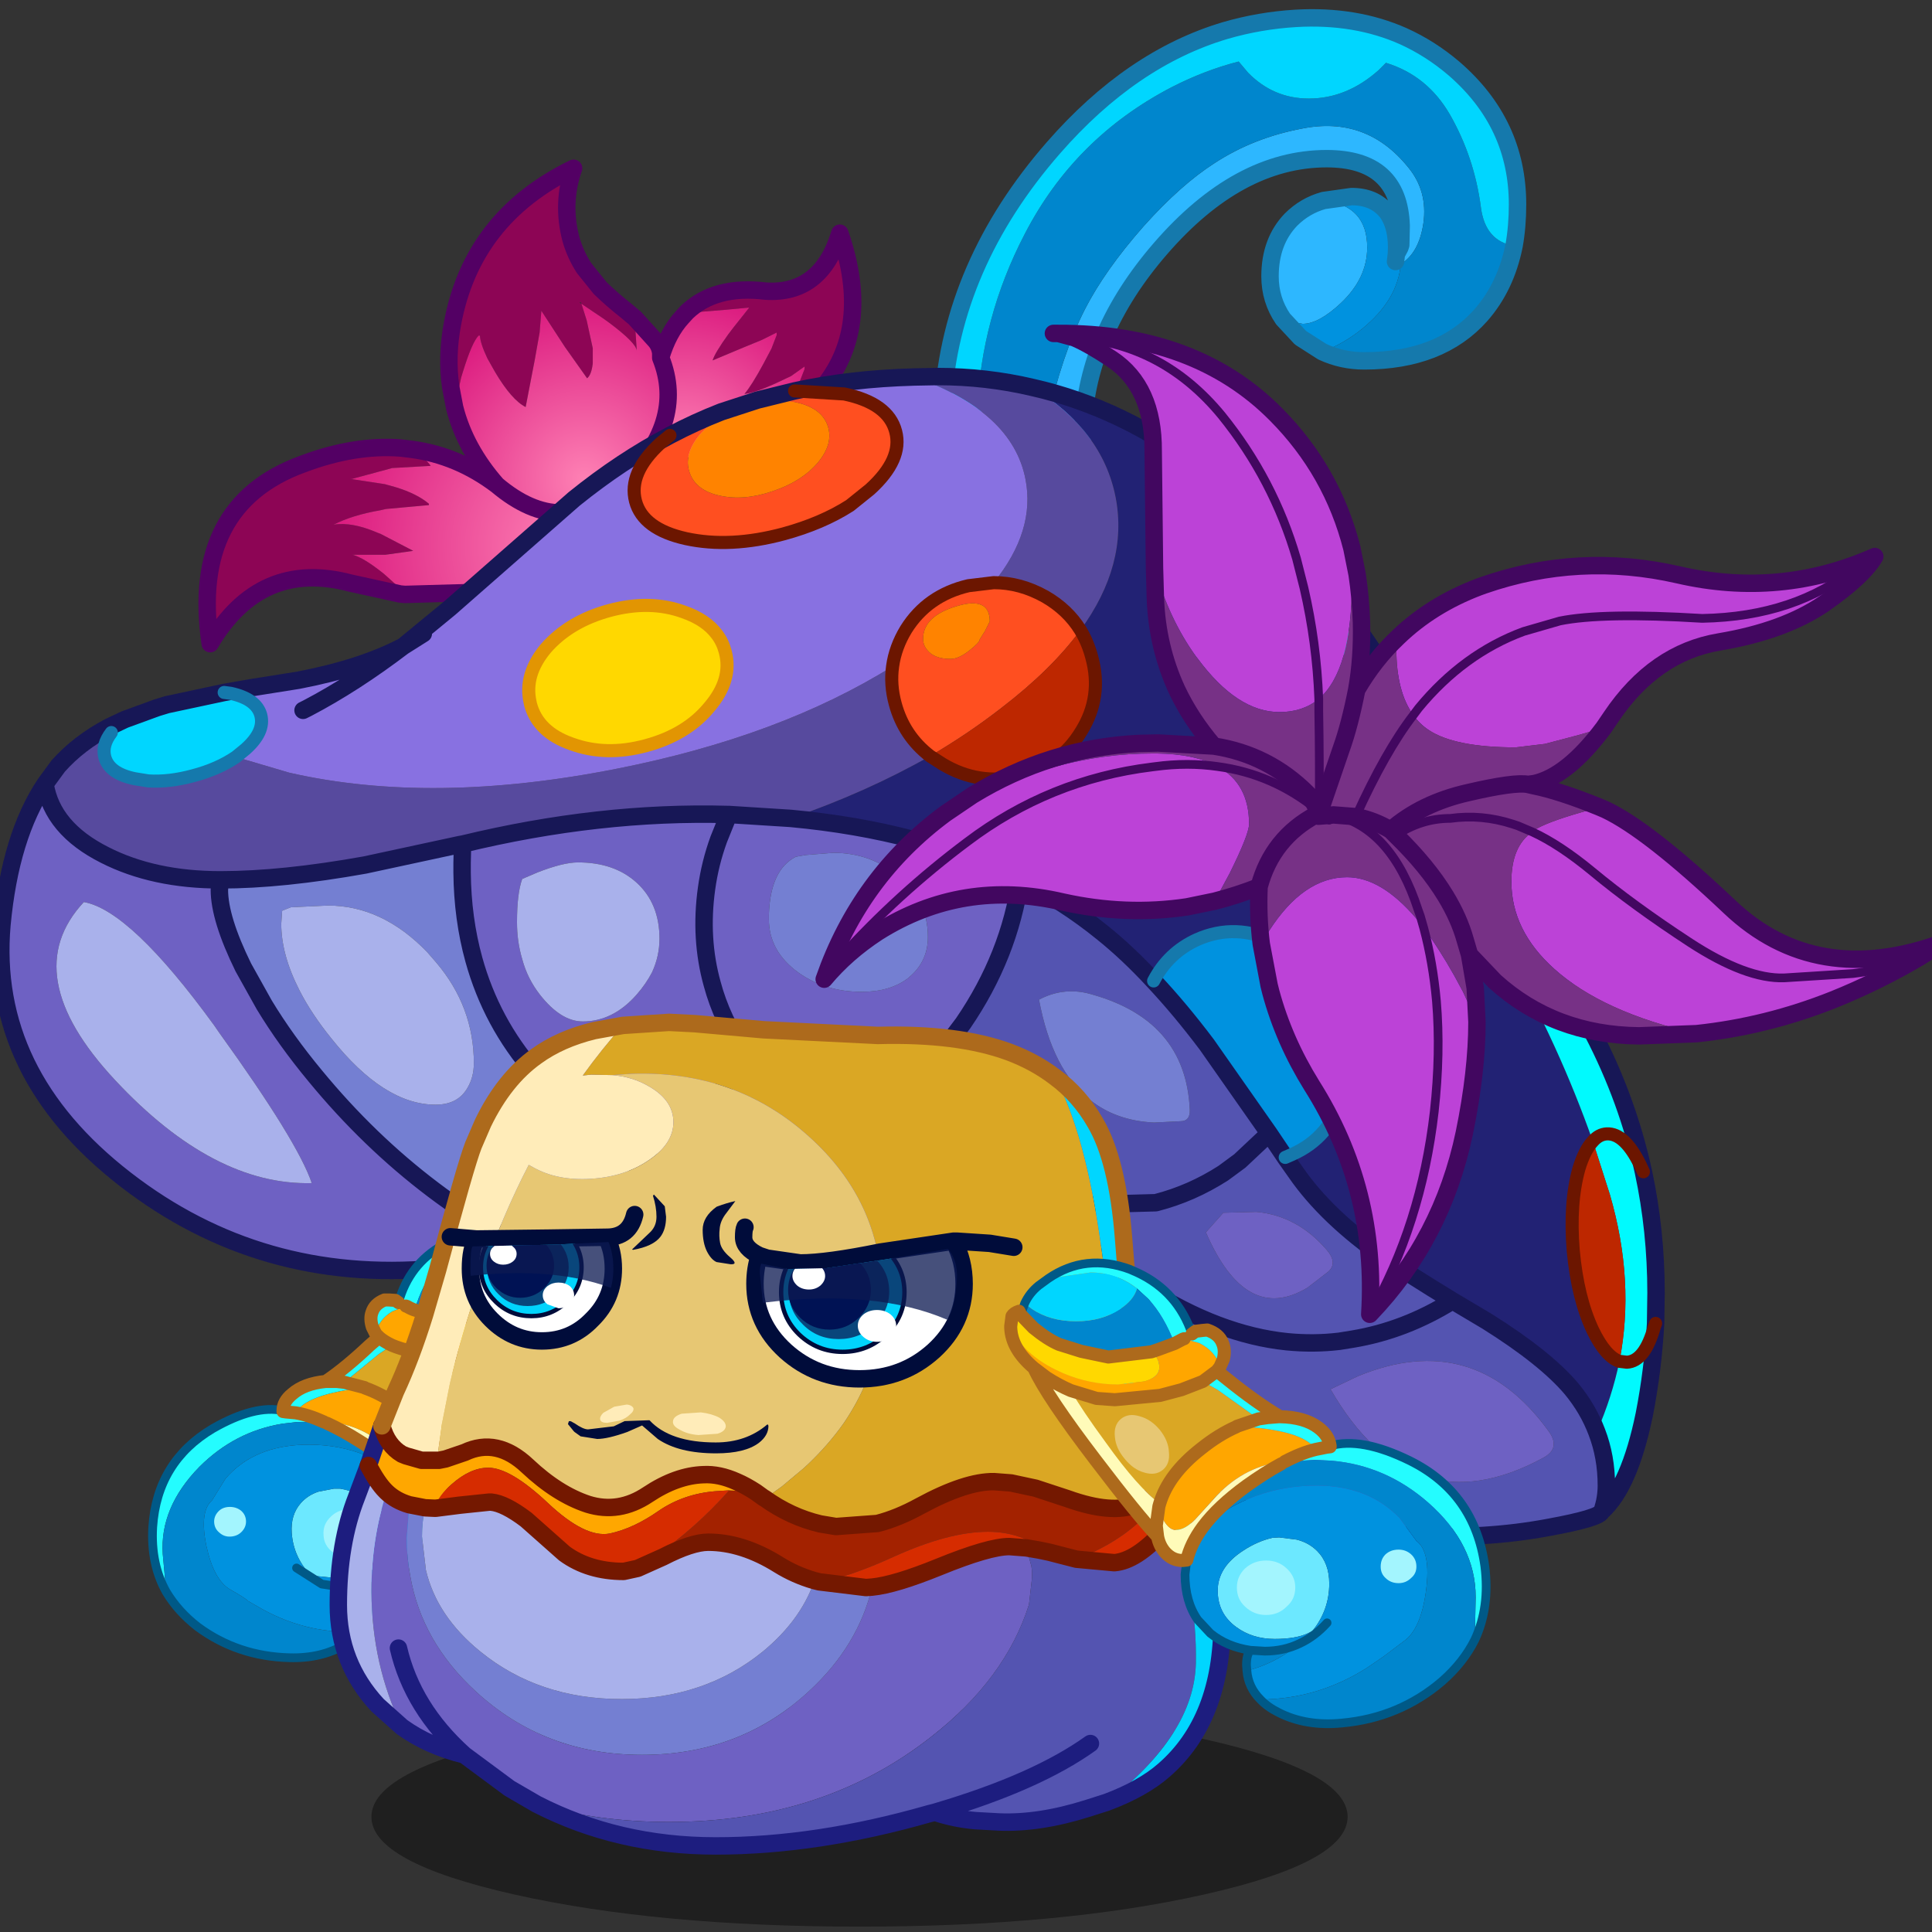 <svg xmlns:ffdec="https://www.free-decompiler.com/flash" xmlns:xlink="http://www.w3.org/1999/xlink" ffdec:objectType="frame" height="90" width="90" xmlns="http://www.w3.org/2000/svg"><rect width="100%" height="100%" fill="#333333" stroke="none"/><use ffdec:characterId="34" height="94.4" transform="translate(-2.2 -4.4)" width="92.6" xlink:href="#a"/><defs><g id="a" transform="translate(2.2 4.4)"><use ffdec:characterId="31" height="1255.8" transform="translate(-2.22 -4.418) scale(.075)" width="1241.75" xlink:href="#b"/><use ffdec:characterId="33" height="109.5" transform="scale(.85 .822)" width="105.95" xlink:href="#c"/></g><g id="b" transform="translate(494.9 1106.15)"><use ffdec:characterId="1" height="28" transform="matrix(7.579 0 0 4.872 -234.6 13)" width="80" xlink:href="#d"/><use ffdec:characterId="2" height="56.55" transform="translate(-342.06 -948.15) scale(5.413)" width="76.05" xlink:href="#e"/><use ffdec:characterId="3" height="50.35" transform="translate(114.864 -1041.518) scale(5.413)" width="67.95" xlink:href="#f"/><use ffdec:characterId="4" height="135.1" transform="translate(-470.318 -818.777) scale(5.413)" width="191.95" xlink:href="#g"/><use ffdec:characterId="5" height="114.6" transform="translate(41.216 -845.84) scale(5.413)" width="130.35" xlink:href="#h"/><use ffdec:characterId="6" height="49.65" transform="translate(-373.41 -283.653) scale(5.413)" width="47.95" xlink:href="#i"/><use ffdec:characterId="7" height="96.5" transform="translate(-260.574 -417.648) scale(5.413)" width="103.4" xlink:href="#j"/><use ffdec:characterId="8" height="53.9" transform="translate(158.424 -265.542) scale(5.413)" width="55.8" xlink:href="#k"/><use ffdec:characterId="9" height="22.15" transform="translate(-190.977 -305.3) scale(5.413)" width="66.65" xlink:href="#l"/><clipPath id="m" transform="translate(-180.15 -305.3) scale(5.413)"><path d="m48.9 7.45 8.3-1.4q.75 2.4.75 4.2 0 4.5-3.5 7.7-3.55 3.2-8.5 3.2t-8.5-3.2q-3.5-3.2-3.5-7.7l.1-2.45 3.6.75 4.5-.1 6.75-1m-31.75-2q.55 1.35.55 3.05 0 3.45-2.45 5.85Q12.9 16.8 9.5 16.8q-3.35 0-5.8-2.45-2.4-2.4-2.4-5.85 0-2.25.25-2.55l9.5-.2 6.1-.3" fill="#fff" fill-rule="evenodd"/></clipPath><g clip-path="url(#m)"><use ffdec:characterId="11" height="14.2" transform="translate(18.523 -283.105) scale(5.413)" width="14.65" xlink:href="#n"/><use ffdec:characterId="13" height="9" style="mix-blend-mode:multiply" transform="matrix(8.479 0 0 6.564 24.673 -274.592)" width="7.35" xlink:href="#o"/><use ffdec:characterId="14" height="10.55" transform="translate(24.207 -270.925) scale(5.413)" width="12.4" xlink:href="#p"/><use ffdec:characterId="16" height="10.15" style="mix-blend-mode:multiply" transform="matrix(6.891 .091 0 5.802 6.471 -288.003)" width="17.8" xlink:href="#q"/><use ffdec:characterId="17" height="11.65" transform="translate(-167.97 -291.496) scale(5.413)" width="39.75" xlink:href="#r"/><use ffdec:characterId="13" height="9" style="mix-blend-mode:multiply" transform="matrix(6.899 0 0 5.341 -162.781 -284.108)" width="7.35" xlink:href="#o"/><use ffdec:characterId="18" height="8.65" transform="translate(-163.098 -281.48) scale(5.413)" width="10.05" xlink:href="#s"/><use ffdec:characterId="16" height="10.15" style="mix-blend-mode:multiply" transform="matrix(5.889 .078 0 4.958 -180.123 -296.861)" width="17.8" xlink:href="#q"/><use ffdec:characterId="19" height="2.5" transform="translate(-160.932 -275.255) scale(5.413)" width="3.05" xlink:href="#t"/></g><use ffdec:characterId="20" height="5.6" transform="translate(-112.504 -174.858) scale(5.413)" width="23" xlink:href="#u"/></g><g id="e"><path d="m28.95 1.95.65-1.3 1.1-2.7.05-.15.8-2.05v-.3L30-3.45l-1.8.85q-2.3 1.05-3.55 1.2.85-1 2.2-3.5l.9-1.7.6-1.55v-.3l-1.7.85-1.95.8L21-5.25q.25-.85 1.8-3l.65-.85 1.75-2.2h-.15l-2.7.25-3.05.25h-1.25q3.25-3.1 9.05-2.4 6.35.4 8.5-6.65 3.8 11-2.2 18-1.8 2-4.45 3.8M-8.6.15l-.45-2.35q-.5-3.5.2-7.25 2.25-12.2 13.9-17.85-1.4 4-.3 8.15.5 1.75 1.5 3.3l1.85 2.3q1.45 1.4 3.05 2.65l.65.55.25.2.25 3.8q-.05-.9-3.2-3.25l-.7-.5-2.45-1.65.6 1.9.7 3.2v1.75Q7.1-3.6 6.6-3.2L4.05-6.8l-1.4-2.15-1.3-2-.2 2.5-.55 3.1L-.45.1q-1.6-.8-3.5-4l-.9-1.6q-.8-1.7-.85-2.6h-.15q-.75.75-1.8 4.15l-.2.65L-8.6.15m14.55-11.9-.05-.15h-.2l.25.15m-17.3 18.6-4.45.25-.15.05-4.45 1.2h-.15l3.95.6 1.25.35q2.45.75 3.8 1.9v.15l-4.95.45-.65.15q-3.2.55-5.35 1.65 2.1-.35 5 .9l.4.15 3.75 1.95-3.2.45h-3.75q1.3.35 3.6 2.2l1.45 1.3.95 1.05-.55-.05-5.7-1.25q-10.35-2.75-16.1 6.95-2.3-15.9 10.6-20.6Q-20.1 4.4-14.8 4.8l1.25.15q1.7 1.1 2.2 1.9M-22.5 13.6h-.25.25" fill="#8d0555" fill-rule="evenodd" transform="translate(38 28.3)"/><path d="m-14.3 21.6-.95-1.05-1.45-1.3q-2.3-1.85-3.6-2.2h3.75l3.2-.45-3.75-1.95-.4-.15q-2.9-1.25-5-.9 2.15-1.1 5.35-1.65l.65-.15 4.95-.45v-.15q-1.35-1.15-3.8-1.9l-1.25-.35-3.95-.6h.15l4.45-1.2.15-.05 4.45-.25q-.5-.8-2.2-1.9 5.3.7 9.8 4.1 7.6 6.4 14.25 0Q2.7 19.55-3.75 21.3l-10.55.3m2.95-14.75h.15-.15" fill="url(#v)" fill-rule="evenodd" transform="translate(38 28.3)"/><path d="M15.05-5.6v.05q3 7.5-4.55 14.6-6.65 6.4-14.25 0Q-7.4 4.9-8.6.15l.75-3.45.2-.65q1.05-3.4 1.8-4.15h.15q.05.9.85 2.6l.9 1.6q1.9 3.2 3.5 4L.6-5.35l.55-3.1.2-2.5 1.3 2 1.4 2.15L6.6-3.2q.5-.4.65-1.7v-1.75l-.7-3.2-.6-1.9L8.4-10.1l.7.5q3.15 2.35 3.2 3.25l-.25-3.8 2.4 2.65q.5.6.6 1.4v.5" fill="url(#w)" fill-rule="evenodd" transform="translate(38 28.3)"/><path d="M18.05-10.8h1.25l3.05-.25 2.7-.25h.15l-1.75 2.2-.65.85q-1.55 2.15-1.8 3l3.7-1.55 1.95-.8 1.7-.85v.3l-.6 1.55-.9 1.7q-1.35 2.5-2.2 3.5 1.25-.15 3.55-1.2l1.8-.85 1.55-1.1v.3l-.8 2.05-.05.15-1.1 2.7-.65 1.3q-6.5 4.3-18.45 7.1 7.55-7.1 4.55-14.6v-.05q.85-2.85 2.45-4.6l.55-.6" fill="url(#x)" fill-rule="evenodd" transform="translate(38 28.3)"/><path d="M66.95 30.25q2.65-1.8 4.45-3.8 6-7 2.2-18-2.15 7.05-8.5 6.65-5.8-.7-9.05 2.4l-.55.6q-1.6 1.75-2.45 4.6v.05q3 7.5-4.55 14.6 11.95-2.8 18.45-7.1m-16.9-12.1-.25-.2-.65-.55q-1.6-1.25-3.05-2.65l-1.85-2.3q-1-1.55-1.5-3.3-1.1-4.15.3-8.15-11.65 5.65-13.9 17.85-.7 3.75-.2 7.25l.45 2.35q1.2 4.75 4.85 8.9-4.5-3.4-9.8-4.1l-1.25-.15q-5.3-.4-11.25 1.85-12.9 4.7-10.6 20.6 5.75-9.7 16.1-6.95l5.7 1.25.55.05 10.55-.3q6.45-1.75 14.25-12.25-6.65 6.4-14.25 0m15.8-19.2 2.4 2.65q.5.6.6 1.4v.5" fill="none" stroke="#530064" stroke-linecap="round" stroke-linejoin="round" stroke-width="2"/></g><g id="f"><path d="M-21.05 22.3q1.8-7.95 4.4-13.05 2.3-4.5 6.75-9.55 4.25-4.75 8.15-7.25 4.45-2.9 10-3.95Q15.7-13 20.5-7q2.2 2.7 1.7 6.35-.5 3.4-2.6 4.7v-.7l-.1-1.2.1-.3.05-2.2q-.25-7.7-8.55-7.7Q.95-8.05-8 2.3q-8.35 9.65-8.85 20.45l-4.2-.45m31.8-25.55q5 .55 5 5.4 0 3.5-3 6.35-2.55 2.4-4.4 2.4l-1.55-.3-.7-.25q-1.5-2.2-1.5-4.9 0-4 2.4-6.5 1.6-1.6 3.75-2.2" fill="#2db7ff" fill-rule="evenodd" transform="translate(33.95 25.2)"/><path d="M19.6 4.05q-.35 4.1-4.4 7.4-2.15 1.75-4.6 2.65l-2.5-1.6-2-2.15.7.25 1.55.3q1.85 0 4.4-2.4 3-2.85 3-6.35 0-4.85-5-5.4l3.2-.45q2.6 0 4 1.7l.05.05q1.3 1.8 1.1 4.85l.4-.75.1 1.2v.7m-.6-.3.1-.85-.1.85" fill="#0092df" fill-rule="evenodd" transform="translate(33.95 25.2)"/><path d="M-29 20.9q.45-10.7 5.45-20.3 5.7-11.05 16.85-16.85Q-2.9-18.2 1-19.2l1.1 1.3q2.9 2.95 6.95 2.95 4.35 0 8-3.25l.85-.85q4.75 1.45 7.35 5.95 2.8 4.9 3.55 10.65.5 3.85 3.8 4.4-.95 4.7-3.8 7.95-4.65 5.25-13.4 5.25-2.55 0-4.8-1.05 2.45-.9 4.6-2.65 4.05-3.3 4.4-7.4 2.1-1.3 2.6-4.7.5-3.65-1.7-6.35-4.8-6-12.25-4.5-5.55 1.05-10 3.95-3.9 2.5-8.15 7.25-4.45 5.05-6.75 9.55-2.6 5.1-4.4 13.05l-4.05-.7-3.9-.7" fill="#0086cd" fill-rule="evenodd" transform="translate(33.95 25.2)"/><path d="M32.6 1.95q-3.3-.55-3.8-4.4-.75-5.75-3.55-10.65-2.6-4.5-7.35-5.95l-.85.85q-3.65 3.25-8 3.25-4.05 0-6.95-2.95L1-19.2q-3.9 1-7.7 2.95Q-17.85-10.45-23.55.6q-5 9.6-5.45 20.3l-3.95-.95q1-15.85 12.7-29.25 8.95-10.25 19.7-13.45 3.95-1.15 8.1-1.4 6.85-.4 12.35 2.05 3.1 1.4 5.8 3.7Q33-12.1 33-2.8q0 2.55-.4 4.75" fill="#00d6ff" fill-rule="evenodd" transform="translate(33.95 25.2)"/><path d="M66.55 27.15q.4-2.2.4-4.75 0-9.3-7.3-15.6-2.7-2.3-5.8-3.7Q48.35.65 41.5 1.05q-4.15.25-8.1 1.4-10.75 3.2-19.7 13.45Q2 29.3 1 45.15m43.55-5.85q2.25 1.05 4.8 1.05 8.75 0 13.4-5.25 2.85-3.25 3.8-7.95M17.1 47.95q.5-10.8 8.85-20.45 8.95-10.35 19.1-10.35 8.3 0 8.55 7.7l-.05 2.2-.1.3-.4.75-.1.85m.1-.85q.2-3.05-1.1-4.85m-.05-.05q-1.4-1.7-4-1.7l-3.2.45q-2.15.6-3.75 2.2-2.4 2.5-2.4 6.5 0 2.7 1.5 4.9l2 2.15 2.5 1.6m-27.5 10.05.05-1.4" fill="none" stroke="#1579ac" stroke-linecap="round" stroke-linejoin="round" stroke-width="2"/><path d="m51.95 23.25-.05-.05" fill="none" stroke="#1579ac" stroke-linecap="round" stroke-linejoin="round" stroke-width=".05"/></g><g id="g"><path d="m43.05-55.9.4.4q11.3 12.05 18.95 26.75Q70-14.2 78.05-.05q5.8 10.2 9.7 21.25-.95 1-1.6 3.15-1.1 3.95-.65 9.4.5 5.45 2.25 9.15 1.45 3 3.05 3.55-.85 4.1-2.6 8.1-1-2.65-2.9-4.95-3-3.55-9.7-7.75l-3.95-2.35q-4.95-3-7.75-4.95-6.7-4.65-10.25-9.8l-1.2-1.7.8-.35q4.4-1.95 5.85-6.9 1.55-4.95-.7-10.05-2.25-5.15-7-7.4-4.65-2.25-9.05-.3-3.3 1.5-5 4.75Q34.4-.4 31.4-2.8q-4.25-3.45-9.35-6.05-11.2-5.6-26.35-7 8.7-3 16-7.15l1.4.9q4.15 2.5 8.85 1.4 4.65-1.1 7.1-5.15 2.45-3.95 1.2-8.5-.45-1.7-1.3-3.1Q34.45-45 33-52.65q-1.5-7.75-9.55-12.65 10.4 2.35 19.6 9.4m-20.9 37.7q.5 4.8-.1 9.35.6-4.55.1-9.35" fill="#222274" fill-rule="evenodd" transform="translate(95.95 67.55)"/><path d="M87.75 21.2q-3.9-11.05-9.7-21.25Q70-14.2 62.4-28.75q-7.65-14.7-18.95-26.75l-.4-.4 1.3 1q14.4 11.6 22.9 27.75Q75.75-11 79.55-4.9l8.2 13.65q4 7.7 5.8 15.95Q95 31.45 95 38.6l-.05 3.5q-.3 5.35-1.3 10.45-1.7 8.25-4.85 11.1.5-1.45.5-2.95 0-3.3-1.1-6.15 1.75-4 2.6-8.1 1.8-9.2-1.1-19.15l-1.95-6.1q.7-.8 1.6-.85 2.05-.1 3.85 3.6l.35.75-.35-.75q-1.8-3.7-3.85-3.6-.9.05-1.6.85m3.05 25.25.85.1q2.05-.1 3.15-4.05l.15-.4-.15.4q-1.1 3.95-3.15 4.05l-.85-.1" fill="#00fafe" fill-rule="evenodd" transform="translate(95.95 67.55)"/><path d="M23.45-65.3Q31.5-60.4 33-52.65q1.45 7.65-4.05 15.2-1.45-2.35-4.05-3.85-2.85-1.6-5.9-1.6 4.8-5.95 3.65-11.85-1.5-7.8-12.75-11.75l2.65-.05q5.6 0 10.9 1.25M11.7-23q-7.3 4.15-16 7.15l-7.1-.45h-.15q-14.7-.4-30.4 3.4l-.3.05-10.9 2.35q-9.5 1.7-16.55 1.7h-.05q-7.65 0-13.25-2.85-6.05-3.05-6.85-8.15l1.5-2.05q2.35-2.65 5.85-4.5l.25.65q-1.1 1.45-.75 2.8.5 1.9 3.45 2.5l1.55.25q2.4.15 5.15-.6 2.85-.75 4.9-2.15l6.1 1.8q16.4 3.75 37.6-.45Q-5.5-25.25 7.4-33.3q-.3 2.1.3 4.3 1 3.7 4 6" fill="#574a9e" fill-rule="evenodd" transform="translate(95.95 67.55)"/><path d="m-69.3-30.3 3.15-.55 5.35-.85q7.3-1.4 12.05-3.9l5.35-4.4 14.25-12.5q5.45-4.4 11-7.3l-1.1.9q-3.7 3.4-2.85 6.65.85 3.2 5.8 4.3 5.05 1.1 11.2-.55 4.4-1.2 7.6-3.25l2.3-1.85q3.8-3.45 2.95-6.65-.85-3.25-5.9-4.3l-5.7-.35Q2.5-66.3 9.9-66.5q11.25 3.95 12.75 11.75Q23.8-48.85 19-42.9l-2.9.35q-4.7 1.1-7.15 5Q7.7-35.5 7.4-33.3q-12.9 8.05-31.65 11.75-21.2 4.2-37.6.45l-6.1-1.8 1.1-.9q2.25-2 1.75-3.9-.5-1.85-3.45-2.5l-.75-.1m22.85-6.75-2.3 1.45q-5.65 4.3-11 7.1l-.5.25.5-.25q5.35-2.8 11-7.1l2.3-1.45m21.35-2.65q-4.6 1.25-7.3 4.35-2.5 3-1.8 6.15l.05.25q.85 3.2 4.7 4.55 3.95 1.45 8.55.2 4.65-1.25 7.25-4.4 2.7-3.15 1.85-6.35-.3-1.15-.95-2-1.25-1.7-3.85-2.6-3.85-1.4-8.5-.15" fill="#8871e1" fill-rule="evenodd" transform="translate(95.95 67.55)"/><path d="M-25.1-39.7q4.65-1.25 8.5.15 2.6.9 3.85 2.6.65.85.95 2 .85 3.2-1.85 6.35-2.6 3.15-7.25 4.4-4.6 1.25-8.55-.2-3.85-1.35-4.7-4.55l-.05-.25q-.7-3.15 1.8-6.15 2.7-3.1 7.3-4.35" fill="#ffd800" fill-rule="evenodd" transform="translate(95.95 67.55)"/><path d="M-18.15-59.8q2.95-1.55 5.9-2.7l4.15-1.35 4.25-1.05 5.7.35q5.05 1.05 5.9 4.3.85 3.2-2.95 6.65l-2.3 1.85Q-.7-49.7-5.1-48.5q-6.15 1.65-11.2.55-4.95-1.1-5.8-4.3-.85-3.25 2.85-6.65l1.1-.9M19-42.9q3.05 0 5.9 1.6 2.6 1.5 4.05 3.85-3.3 4.5-9.1 8.95-3.8 2.95-8.15 5.5-3-2.3-4-6-.6-2.2-.3-4.3.3-2.2 1.55-4.25 2.45-3.9 7.15-5l2.9-.35m-33.8-16.9q-1.8 2.25-1.1 4.25.7 2.05 3.4 2.65 2.8.65 6.15-.5 3.3-1.1 5.15-3.25 1.85-2.2 1.15-4.25-.7-2-3.45-2.65-2.8-.65-6.1.45-3.35 1.15-5.2 3.3m25.7 23.35q0 .7.45 1.25.8 1.05 2.7 1.05.95 0 2.2-1 1.15-.9 1.15-1.25l.6-.95.55-1.1q0-2.9-3.8-1.75-3.85 1.15-3.85 3.75" fill="#ff4f20" fill-rule="evenodd" transform="translate(95.95 67.55)"/><path d="M28.95-37.45q.85 1.4 1.3 3.1 1.25 4.55-1.2 8.5-2.45 4.05-7.1 5.15-4.7 1.1-8.85-1.4l-1.4-.9q4.35-2.55 8.15-5.5 5.8-4.45 9.1-8.95m61.85 83.9q-1.6-.55-3.05-3.55-1.75-3.7-2.25-9.15-.45-5.45.65-9.4.65-2.15 1.6-3.15l1.95 6.1q2.9 9.95 1.1 19.15" fill="#bd2700" fill-rule="evenodd" transform="translate(95.95 67.55)"/><path d="m-80.7-27.2 3.7-1.35 1.15-.35 6.55-1.4.75.1q2.95.65 3.45 2.5.5 1.9-1.75 3.9l-1.1.9q-2.05 1.4-4.9 2.15-2.75.75-5.15.6l-1.55-.25Q-82.5-21-83-22.9q-.35-1.35.75-2.8l1-1.1.55-.4" fill="#00d6ff" fill-rule="evenodd" transform="translate(95.95 67.55)"/><path d="m88.8 63.65-.05.05q-.3.75-6.05 1.8-7.4 1.4-15.95.95l-10.1-1.1q-20.3-3.5-39.75-16.65l-.7-.5Q.5 41.15-29.2 36.05q1.45-.1 8.25-13l1.35.7q2.85-1.5 6.2-6.55 2.3-3.5 3.75-6.2 3.35 4.95 9.15 9.3 3.45-.9 6.55-2.9 2.75-1.8 5.25-4.5l1.9-2.2 2.3-3.05q5.3-7.75 6.55-16.5 5.1 2.6 9.35 6.05 3 2.4 5.95 5.6 3.05 3.25 6.1 7.3l7.15 10.2 1.85 2.75 1.2 1.7q3.55 5.15 10.25 9.8 2.8 1.95 7.75 4.95l3.95 2.35q6.7 4.2 9.7 7.75 1.9 2.3 2.9 4.95 1.1 2.85 1.1 6.15 0 1.5-.5 2.95M71.65 39.5q-5.45 3.4-11.45 4.4l-1.55.25q-2.95.35-6 .05-7.8-.8-16.15-6.1-5.5-3.55-13.2-10.4 1.85.7 3.25.85l11.05-.3q4.1-1.05 7.75-3.4l1.9-1.4 3.35-3.15-3.35 3.15-1.9 1.4q-3.65 2.35-7.75 3.4l-11.05.3q-1.4-.15-3.25-.85 7.7 6.85 13.2 10.4 8.35 5.3 16.15 6.1 3.05.3 6-.05l1.55-.25q6-1 11.45-4.4M24.2 4.95q1.5 8.05 5.85 11.5 3 2.4 7.35 2.6l3-.15q1.15 0 1.1-1.3-.45-10.5-11.8-13.4-2.85-.65-5.5.75M45.35 29.4l-2 2.25Q47.95 42.25 55 38l2.4-1.85q1.1-1-.2-2.5-3.35-3.9-8.05-4.35l-3.8.1m12.3 20.25Q66.9 65.7 82 57.55q2.1-1.1.7-3.05-8.55-11.85-21.9-6.35l-3.15 1.5M22.5 27l.8.7q-6.2-2.3-17.25-10.3 11.05 8 17.25 10.3l-.8-.7m-41.4-2.9-.7-.35.7.35M15 47.35l1.2.85-1.2-.85" fill="#5454b1" fill-rule="evenodd" transform="translate(95.95 67.55)"/><path d="M-4.3-15.85q15.15 1.4 26.35 7Q20.8-.1 15.5 7.65l-2.3 3.05-1.9 2.2q-2.5 2.7-5.25 4.5-3.1 2-6.55 2.9-5.8-4.35-9.15-9.3-1.45 2.7-3.75 6.2-3.35 5.05-6.2 6.55l-1.35-.7q-15.7-8.25-19.7-22.7-1.3-4.7-1.35-10v-1.1l.05-2.15q15.7-3.8 30.4-3.4h.15l7.1.45M-29.35 36l-4-.65h-1.05l-5.75.2-4.95.25q-20.05 1.75-35.5-10.2-15.7-12.15-14.2-29.25.95-10.15 4.95-16.15.8 5.1 6.85 8.15 5.6 2.85 13.25 2.85l-.1 1.15q0 3.3 2.75 8.9l2.4 4.3q2.45 4.05 5.85 8.15 12.3 14.95 29.5 22.3m87 13.65 3.15-1.5q13.35-5.5 21.9 6.35 1.4 1.95-.7 3.05-15.1 8.15-24.35-7.9M45.35 29.4l3.8-.1q4.7.45 8.05 4.35 1.3 1.5.2 2.5L55 38q-7.05 4.25-11.65-6.35l2-2.25M-35.1-8.9q-.6 1.65-.6 4.95 0 2.25.6 4.25.6 2.25 2.05 4.1 2.4 3.05 4.9 3.05 3.45 0 6.15-3.05 1.1-1.25 1.8-2.6.85-1.85.85-3.85 0-4.05-2.65-6.45-2.55-2.3-6.7-2.3-1.7 0-4.65 1.15l-1.75.75m23.7-7.4-1.15 2.85q-1 2.75-1.4 5.65-.8 5.75.65 10.95 1.1 4.1 3.65 7.85-2.55-3.75-3.65-7.85-1.45-5.2-.65-10.95.4-2.9 1.4-5.65l1.15-2.85m8.85 4.65-1.15.2q-2.95 1.5-3.1 6.7v.45q0 3.7 3.4 6.15 3.1 2.2 7.25 2.2 3.25 0 5.3-1.55l.4-.35q1.9-1.75 1.9-4.4 0-4.2-3.4-7Q4.85-11.9.6-11.9l-3.15.25M-70.45 7.9Q-80.05-5.3-85.4-6.25q-7.75 8.3 3.6 20.45Q-70.5 26.3-59.25 26q-1.6-4.75-10.65-17.3l-.55-.8" fill="#6e61c3" fill-rule="evenodd" transform="translate(95.95 67.55)"/><path d="m-29.2 36.05-.15-.05q-17.2-7.35-29.5-22.3-3.4-4.1-5.85-8.15l-2.4-4.3q-2.75-5.6-2.75-8.9l.1-1.15h.05q7.05 0 16.55-1.7l10.9-2.35.3-.05-.05 2.15v1.1q.05 5.3 1.35 10 4 14.45 19.7 22.7-6.8 12.9-8.25 13m53.4-31.1q2.65-1.4 5.5-.75 11.35 2.9 11.8 13.4.05 1.3-1.1 1.3l-3 .15q-4.35-.2-7.35-2.6Q25.7 13 24.2 4.95m-85.85-10.6-1 .4-.1 1.5q0 3.55 2.1 7.65Q-59.3 6.55-57 9.4q6.05 7.6 11.95 7.6 2.55 0 3.65-1.9.75-1.25.75-2.85 0-6.5-4.35-11.6L-46-.5q-5.15-5.35-11.4-5.35l-4.25.2m59.1-6L.6-11.9q4.25 0 7.45 2.65 3.4 2.8 3.4 7 0 2.65-1.9 4.4l-.4.35Q7.1 4.05 3.85 4.05q-4.15 0-7.25-2.2Q-6.8-.6-6.8-4.3v-.45q.15-5.2 3.1-6.7l1.15-.2" fill="#747fd2" fill-rule="evenodd" transform="translate(95.95 67.55)"/><path d="m-61.65-5.65 4.25-.2q6.25 0 11.4 5.35l1 1.15q4.35 5.1 4.35 11.6 0 1.6-.75 2.85-1.1 1.9-3.65 1.9-5.9 0-11.95-7.6-2.3-2.85-3.65-5.5-2.1-4.1-2.1-7.65l.1-1.5 1-.4M-35.1-8.9l1.75-.75q2.95-1.15 4.65-1.15 4.15 0 6.7 2.3 2.65 2.4 2.65 6.45 0 2-.85 3.85-.7 1.35-1.8 2.6-2.7 3.05-6.15 3.05-2.5 0-4.9-3.05Q-34.5 2.55-35.1.3q-.6-2-.6-4.25 0-3.3.6-4.95M-70.45 7.9l.55.8q9.05 12.55 10.65 17.3-11.25.3-22.55-11.8-11.35-12.15-3.6-20.45 5.35.95 14.95 14.15" fill="#a9b1eb" fill-rule="evenodd" transform="translate(95.95 67.55)"/><path d="M37.35 2.8q1.7-3.25 5-4.75 4.4-1.95 9.05.3 4.75 2.25 7 7.4 2.25 5.1.7 10.05-1.45 4.95-5.85 6.9l-.8.35-1.85-2.75-7.15-10.2q-3.05-4.05-6.1-7.3" fill="#0092df" fill-rule="evenodd" transform="translate(95.95 67.55)"/><path d="M-14.8-59.8q1.85-2.15 5.2-3.3 3.3-1.1 6.1-.45 2.75.65 3.45 2.65.7 2.05-1.15 4.25-1.85 2.15-5.15 3.25-3.35 1.15-6.15.5-2.7-.6-3.4-2.65-.7-2 1.1-4.25m25.7 23.35q0-2.6 3.85-3.75 3.8-1.15 3.8 1.75l-.55 1.1-.6.95q0 .35-1.15 1.25-1.25 1-2.2 1-1.9 0-2.7-1.05-.45-.55-.45-1.25" fill="#ff8300" fill-rule="evenodd" transform="translate(95.95 67.55)"/><path d="M139 11.65q-9.2-7.05-19.6-9.4Q114.1 1 108.5 1l-2.65.05q-7.4.2-13.75 1.6L87.85 3.7 83.7 5.05q-2.95 1.15-5.9 2.7-5.55 2.9-11 7.3l-14.25 12.5-5.35 4.4 2.3-1.45m42.15 21.2q15.15 1.4 26.35 7 .6-4.55.1-9.35m20.9-37.7 1.3 1q14.4 11.6 22.9 27.75 8.5 16.15 12.3 22.25l8.2 13.65q4 7.7 5.8 15.95 1.45 6.75 1.45 13.9l-.05 3.5q-.3 5.35-1.3 10.45-1.7 8.25-4.85 11.1l-.05.05q-.3.75-6.05 1.8-7.4 1.4-15.95.95l-10.1-1.1q-20.3-3.5-39.75-16.65l-.7-.5q-15.7-7.05-45.4-12.15l-.15-.05-4-.65h-1.05l-5.75.2-4.95.25q-20.05 1.75-35.5-10.2Q-.35 81 1.15 63.9 2.1 53.75 6.1 47.75l1.5-2.05q2.35-2.65 5.85-4.5l1.8-.85 3.7-1.35 1.15-.35 6.55-1.4 3.15-.55 5.35-.85q7.3-1.4 12.05-3.9-5.65 4.3-11 7.1l-.5.25m112.7 51.3 1.2 1.7q3.55 5.15 10.25 9.8 2.8 1.95 7.75 4.95l3.95 2.35q6.7 4.2 9.7 7.75 1.9 2.3 2.9 4.95 1.1 2.85 1.1 6.15 0 1.5-.5 2.95M148.4 90.6l-1.85-2.75L143.2 91l-1.9 1.4q-3.65 2.35-7.75 3.4l-11.05.3q-1.4-.15-3.25-.85 7.7 6.85 13.2 10.4 8.35 5.3 16.15 6.1 3.05.3 6-.05l1.55-.25q6-1 11.45-4.4M118 58.7q5.1 2.6 9.35 6.05 3 2.4 5.95 5.6 3.05 3.25 6.1 7.3l7.15 10.2M6.1 47.75q.8 5.1 6.85 8.15 5.6 2.85 13.25 2.85h.05q7.05 0 16.55-1.7l10.9-2.35.3-.05q15.7-3.8 30.4-3.4h.15l7.1.45M26.2 58.75l-.1 1.15q0 3.3 2.75 8.9l2.4 4.3q2.45 4.05 5.85 8.15 12.3 14.95 29.5 22.3M75 90.6q-15.7-8.25-19.7-22.7-1.3-4.7-1.35-10v-1.1l.05-2.15m32.3 23.9q-2.55-3.75-3.65-7.85-1.45-5.2-.65-10.95.4-2.9 1.4-5.65l1.15-2.85M118 58.7q-1.25 8.75-6.55 16.5l-2.3 3.05-1.9 2.2q-2.5 2.7-5.25 4.5 11.05 8 17.25 10.3l-.8-.7M102 84.95q-3.1 2-6.55 2.9-5.8-4.35-9.15-9.3-1.45 2.7-3.75 6.2-3.35 5.05-6.2 6.55l.7.35m-.7-.35L75 90.6q-6.8 12.9-8.25 13m45.4 12.15-1.2-.85" fill="none" stroke="#171756" stroke-linecap="round" stroke-linejoin="round" stroke-width="2"/><path d="M70.85 27.85q4.65-1.25 8.5.15 2.6.9 3.85 2.6.65.85.95 2 .85 3.2-1.85 6.35-2.6 3.15-7.25 4.4-4.6 1.25-8.55-.2-3.85-1.35-4.7-4.55l-.05-.25q-.7-3.15 1.8-6.15 2.7-3.1 7.3-4.35" fill="none" stroke="#e29502" stroke-linecap="round" stroke-linejoin="round" stroke-width="1.5"/><path d="M28 44.65q-2.05 1.4-4.9 2.15-2.75.75-5.15.6l-1.55-.25q-2.95-.6-3.45-2.5-.35-1.35.75-2.8m119.6 28.5q1.7-3.25 5-4.75 4.4-1.95 9.05.3 4.75 2.25 7 7.4 2.25 5.1.7 10.05-1.45 4.95-5.85 6.9l-.8.35M26.65 37.25l.75.1q2.95.65 3.45 2.5.5 1.9-1.75 3.9l-1.1.9" fill="none" stroke="#1579ac" stroke-linecap="round" stroke-linejoin="round" stroke-width="1.5"/><path d="M124.9 30.1q.85 1.4 1.3 3.1 1.25 4.55-1.2 8.5-2.45 4.05-7.1 5.15-4.7 1.1-8.85-1.4l-1.4-.9q-3-2.3-4-6-.6-2.2-.3-4.3.3-2.2 1.55-4.25 2.45-3.9 7.15-5l2.9-.35q3.05 0 5.9 1.6 2.6 1.5 4.05 3.85m61.85 83.9q-1.6-.55-3.05-3.55-1.75-3.7-2.25-9.15-.45-5.45.65-9.4.65-2.15 1.6-3.15.7-.8 1.6-.85 2.05-.1 3.85 3.6l.35.75m1.4 17.4-.15.4q-1.1 3.95-3.15 4.05l-.85-.1M92.1 2.65l5.7.35q5.05 1.05 5.9 4.3.85 3.2-2.95 6.65l-2.3 1.85q-3.2 2.05-7.6 3.25-6.15 1.65-11.2.55-4.95-1.1-5.8-4.3-.85-3.25 2.85-6.65l1.1-.9" fill="none" stroke="#6c1600" stroke-linecap="round" stroke-linejoin="round" stroke-width="1.5"/></g><g id="h"><path d="m-26.25-29.35-.15-13.4q.05-7.35-4.75-10.55-2.55-1.7-4.3-2.45l-1.85-.5q15.75-.05 25 9.3 6.45 6.5 8.7 15.35v3.9q0 10.1-3.8 13.4-1.85 1.5-4.5 1.5-4.85 0-9.4-6.15l-.2-.25q-3.1-4.3-4.75-10.15m6.9 38.25-3.15.65q-7 1.05-14.25-.55-11.5-2.7-21.25 3.45-3.6 2.35-6.15 5.4 4.1-11.75 13.9-19l1.7-.95q10.95-5.95 22.1-5.95h.45q4.4.05 7 1.5-3.45-.5-7.15 0l-.4.05q-11.75 1.45-21.2 8.6-7.95 5.95-14.6 13.3 6.65-7.35 14.6-13.3 9.45-7.15 21.2-8.6l.4-.05q3.7-.5 7.15 0 3.6 1.95 3.6 6.6 0 1.15-2.2 5.6l-1.75 3.25m-16.1-64.65q10.1.65 16.9 8.9 5.95 7.35 8.6 16.45l.85 3.35q1.45 6.25 1.7 12.75-.25-6.5-1.7-12.75l-.85-3.35q-2.65-9.1-8.6-16.45-6.8-8.25-16.9-8.9M1.7-21.4q3.85-3.7 9.25-5.75l.55-.2q10.95-3.8 22.35-1.2 11.7 2.7 22.55-2.1-1.3 2.25-5.8 5.4-4.6 3.15-12.05 4.4-7.45 1.25-12.4 8.6L25.3-11l-2.95.85-3.8 1-3.35.4q-7 0-10-2-1.05-.7-1.75-1.7-1.95-2.7-1.95-7.6l.2-1.35M25.5-1.6Q30.45.75 39.75 9.55q9.9 9.4 24.45 4.1l-2.7 1.7q-4.55 1.5-7.6 1.85l-7.9.5q-4.35.15-10.8-4.05Q28.7 9.4 24 5.5 20.25 2.4 17.1.95 20.25 2.4 24 5.5q4.7 3.9 11.2 8.15 6.45 4.2 10.8 4.05l7.9-.5q3.05-.35 7.6-1.85-4.75 2.8-9.85 4.85-7.65 3.05-15.7 3.9-10.8-2.45-16.35-7.45-4.9-4.4-4.9-10 0-4.05 2.4-5.7.25-.25.55-.4Q19.4-.4 23.8-1.6h1.7m-32.85.2.05.05-.05.2.05-.2.35.3L-5.7-1l-1.1.1-.65.05.1-.3-.2-.4.2.15v.25-.25m61.7-28.1q-7.05 5.75-17.75 5.95-11.45-.7-16.35.3l-4.15 1.2q-6.9 2.55-12.05 8.8l-.6.8.6-.8q5.15-6.25 12.05-8.8l4.15-1.2q4.9-1 16.35-.3 10.7-.2 17.75-5.95M1.1 1 .85.75q.8.45.25.25m-8.05-2.05.15.15-.15-.15M4.65 12q1.7 2.25 3.5 5.45l1 1.85 1.6 3.45q0 5.7-1.45 12.75Q6.75 47.65-1.55 56.3-.65 42-8.2 30.05q-3.2-5.15-4.7-10.7l-.2-.8-.9-4.75.9-1.5q3.95-6.15 8.95-6.15 3.9 0 7.95 4.75l.85 1.1q1.05 3.95 1.45 8.35.5 5.95-.25 12.7-1.5 13-7.4 23.25 5.9-10.25 7.4-23.25.75-6.75.25-12.7-.4-4.4-1.45-8.35" fill="#bc42d7" fill-rule="evenodd" transform="translate(65.15 57.3)"/><path d="m-50.25-1.15 3.1-2.1q8.9-5.45 19.1-5.95l2.2-.05 6.4.35q-2.65-3.1-4.25-6.5-2.25-4.9-2.45-10.45l-.1-3.5q1.65 5.85 4.75 10.15l.2.25q4.55 6.15 9.4 6.15 2.65 0 4.5-1.5 3.8-3.3 3.8-13.4v-3.9l.6 3q.4 2.65.5 5.5.1 4.15-.55 7.75 2-3.45 4.75-6.05l-.2 1.35q0 4.9 1.95 7.6.7 1 1.75 1.7 3 2 10 2l3.35-.4 3.8-1L25.3-11q-4.15 5.55-7.95 6.4l-.75.1.65.15q3 .6 7.55 2.45l.7.3h-1.7Q19.4-.4 17.65.55q-.3.15-.55.4l-1.65-.7-.6-.2Q11.3-1.1 7.7-.6q-3.35 0-6.25 1.95Q4.35-.6 7.7-.6q3.6-.5 7.15.65l.6.2 1.65.7q-2.4 1.65-2.4 5.7 0 5.6 4.9 10 5.55 5 16.35 7.45l-6.6.25q-9.75-.1-16.55-6.25l-2.9-3.05.65 3.8.2 3.9-1.6-3.45-1-1.85q-1.8-3.2-3.5-5.45l-.4-1.4L4 9.9Q.95.5-5.7-1 .95.5 4 9.9l.25.7.4 1.4-.85-1.1Q-.25 6.15-4.15 6.15q-5 0-8.95 6.15l-.9 1.5q-.4-3.2-.25-6.55-2.55 1-5.1 1.65l1.75-3.25q2.2-4.45 2.2-5.6 0-4.65-3.6-6.6-2.6-1.45-7-1.5h-.45q-11.15 0-22.1 5.95l-1.7.95m42.7-.4q-5.1-4.15-11.45-5 6.35.85 11.45 5-.7-1.5-1.15-1.9-4.5-4.5-10.75-5.45 6.25.95 10.75 5.45.45.4 1.15 1.9l.2.4-.3.1q-5.1 2.7-6.6 8.3 1.5-5.6 6.6-8.3l.3-.1-.1.3.65-.05 1.1-.1-1.25-.05-.35-.3-.05-.05q.05-5.8-.05-11.45v-1.45 1.45q.1 5.65.05 11.45l-.2-.15m4.5-13.8q-.8 4.05-1.75 6.7l-2.5 7.3 2.5-7.3q.95-2.65 1.75-6.7M-3.15-.8-5.7-1l2.55.2q3.4-7.5 6.6-11.65Q.25-8.3-3.15-.8q2.1.4 4 1.55 3.55-3.1 8.85-4.3 5.35-1.25 6.9-.95-1.55-.3-6.9.95Q4.4-2.35.85.75q-1.9-1.15-4-1.55m4.6 2.15L1.1 1l.35.35q3.6 3.5 5.7 6.95 1.55 2.55 2.25 5.05l.5 1.7-.5-1.7q-.7-2.5-2.25-5.05-2.1-3.45-5.7-6.95M1.1 1q.55.2-.25-.25L1.1 1M-6.8-.9l.6.5-.6-.5" fill="#773186" fill-rule="evenodd" transform="translate(65.15 57.3)"/><path d="m38.9 27.95-.15-13.4Q38.8 7.2 34 4q-2.55-1.7-4.3-2.45l-1.85-.5h-.55M45.8 66.2l-3.15.65q-7 1.05-14.25-.55-11.5-2.7-21.25 3.45-3.6 2.35-6.15 5.4 4.1-11.75 13.9-19l3.1-2.1q8.9-5.45 19.1-5.95l2.2-.05 6.4.35q-2.65-3.1-4.25-6.5Q39.2 37 39 31.45l-.1-3.5m18.7 27.8q-.7-1.5-1.15-1.9-4.5-4.5-10.75-5.45m15.85-22.7.6 3q.4 2.65.5 5.5.1 4.15-.55 7.75 2-3.45 4.75-6.05 3.85-3.7 9.25-5.75l.55-.2q10.95-3.8 22.35-1.2 11.7 2.7 22.55-2.1-1.3 2.25-5.8 5.4-4.6 3.15-12.05 4.4-7.45 1.25-12.4 8.6l-.85 1.25q-4.15 5.55-7.95 6.4l-.75.1.65.15q3 .6 7.55 2.45l.7.3q4.95 2.35 14.25 11.15 9.9 9.4 24.45 4.1l-2.7 1.7q-4.75 2.8-9.85 4.85-7.65 3.05-15.7 3.9l-6.6.25q-9.75-.1-16.55-6.25l-2.9-3.05-.5-1.7q-.7-2.5-2.25-5.05-2.1-3.45-5.7-6.95l-.35-.35q.55.2-.25-.25l.25.25m-4.7-32.6q-2.25-8.85-8.7-15.35-9.25-9.35-25-9.3m30 54.9 2.5-7.3q.95-2.65 1.75-6.7M45.8 66.2q2.55-.65 5.1-1.65 1.5-5.6 6.6-8.3l.3-.1-.2-.4m.2.4.05-.2m1.6.35 2.55.2q2.1.4 4 1.55 3.55-3.1 8.85-4.3 5.35-1.25 6.9-.95m-30.6 18.3q-.4-3.2-.25-6.55m6.9-8.4-.1.3.65-.05 1.1-.1M75.9 80.05l-.2-3.9-.65-3.8M63.6 113.6q8.3-8.65 10.85-20.8 1.45-7.05 1.45-12.75M63.6 113.6q.9-14.3-6.65-26.25-3.2-5.15-4.7-10.7l-.2-.8-.9-4.75" fill="none" stroke="#420760" stroke-linecap="round" stroke-linejoin="round" stroke-width="2"/><path d="M-7.4-14.3q-.25-6.5-1.7-12.75l-.85-3.35q-2.65-9.1-8.6-16.45-6.8-8.25-16.9-8.9M-19-6.55q-3.45-.5-7.15 0l-.4.05q-11.75 1.45-21.2 8.6-7.95 5.95-14.6 13.3M-19-6.55q6.35.85 11.45 5l.2.15v.25m68.85 16.5 1.55-.55M-7.4-14.3v1.45q.1 5.65.05 11.45l.05.05.35.3L-5.7-1Q.95.5 4 9.9l.25.7.4 1.4q1.05 3.95 1.45 8.35.5 5.95-.25 12.7-1.5 13-7.4 23.25m5-68.75.6-.8q5.15-6.25 12.05-8.8l4.15-1.2q4.9-1 16.35-.3 10.7-.2 17.75-5.95M-3.15-.8q3.4-7.5 6.6-11.65m-2 13.8Q4.35-.6 7.7-.6q3.6-.5 7.15.65l.6.2 1.65.7Q20.25 2.4 24 5.5q4.7 3.9 11.2 8.15 6.45 4.2 10.8 4.05l7.9-.5q3.05-.35 7.6-1.85M-6.8-.9l-.15-.15m.75.65-.6-.5" fill="none" stroke="#420760" stroke-linecap="round" stroke-linejoin="round" transform="translate(65.15 57.3)"/></g><g id="i"><path d="M17.65-11.5q-1.2.65-2.55 1l-1.85.3-4.65-.15-2.2-.45q-1.3-.3-2.25-.7l-1.5 1L-.9-7.6l-.4.35 2.3.6.05.05q1.85.65 3.8 2Q8.3-2.25 9.4.65q2.1-1.7 5.05-6.6 2.25-3.5 3.2-5.55" fill="#daa724" fill-rule="evenodd" transform="translate(23.85 24.8)"/><path d="M-6.9-3.75q1.5.25 3.25 1.05 4 .05 7.2 2.95l2.3 2.25q1.2 1.05 2.1.95.7-.05 1.15-1l.4-1.5-.1-.3Q8.3-2.25 4.85-4.6q-1.95-1.35-3.8-2-.45.15-.05-.05-6.7.75-7.9 2.9m28.2-10.3q2.1-2.05 2.05-4.25-1.15 2.8-4.35 4.6l-.65.35q-2.65 1.4-5.55 1.6l-2.65-.15-.3-.05q-1.3-.35-1.35-1.25-.1-1 .65-1.65l-.65-.2-1.75-.5q-.45-.15-.85-.4L5.75-16l-1.55.6q-1.65 1-1.9 2.6l.35.35q.55.5 1.5.95.95.4 2.25.7l2.2.45 4.65.15 1.85-.3q1.35-.35 2.55-1l2.4-1.5 1.25-1.05" fill="#ffa600" fill-rule="evenodd" transform="translate(23.85 24.8)"/><path d="M-8.35-4q-3.25-.7-8.05 2.05-6.4 3.8-6.9 11.3-.25 4.25 1.55 7.45l-.4-4.35q-.35-5.35 4.2-10 4.05-4.05 9.5-4.95l1.75-.2h3.05Q-5.4-3.5-6.9-3.75l-1.1-.1 1.1.1Q-5.7-5.9 1-6.65l-2.3-.6.4-.35 3.55-2.9 1.5-1q-.95-.45-1.5-.95l-.35.35-.7.6q-2.75 2.6-5.05 4.15-2.5.25-3.85 1.45-1.05.85-1.05 1.9l.35.15-.35-.05V-4M19.2-23.05q-4.05-2.35-8.4-.35l-.8.4q-3.9 2.2-5.1 6.6l-.35-.25-.75-.05h-.5q-1.15.45-1.45 1.45-.25.7.05 1.65l.4.8q.25-1.6 1.9-2.6l1.55-.6.15.05q.4.25.85.4.85-2.85 2.35-4.75l1.1-1.1q1.95-1.8 4.6-2l4.4.35M4.9-16.4l.05.05.8.35-.8-.35-.05-.05m-8.35 9.05h1.25l.9.1-.9-.1h-1.25" fill="#24fcff" fill-rule="evenodd" transform="translate(23.85 24.8)"/><path d="M-6.3 6.6q-1.2 1.35-1.05 3.45.2 2.7 2.1 4.75l.45.15 3.4.35q2.3-.15 3.9-1.45 1.8-1.55 1.6-3.9-.15-2.4-2.9-3.9-1.5-.85-3-1.1h-.7l-1.8.35q-1.2.4-2 1.3" fill="#6ce8ff" fill-rule="evenodd" transform="translate(23.85 24.8)"/><path d="M.55 21.35q1.15-1.3 1.15-3.05-2.65-.45-5.1-2.05l-.5-.35 3.65.55 1.45-.15q2.35-.5 3.95-2.05l1.2-1.5q1.2-1.9 1-4.65l-.3-1.45q-.5-1.7-1.9-3.3Q-.15-.5-6.75-.05q-5.25.4-8.2 3.85l-1.55 2.5q-1.45 1.25-.65 5.2.85 3.9 2.7 5 1.85 1.05 2.1 1.35l1.75 1q5.25 2.85 11.15 2.5M-6.3 6.6q.8-.9 2-1.3l1.8-.35h.7q1.5.25 3 1.1 2.75 1.5 2.9 3.9.2 2.35-1.6 3.9-1.6 1.3-3.9 1.45l-3.4-.35-.45-.15q-1.9-2.05-2.1-4.75-.15-2.1 1.05-3.45m-.5 7.45 2.9 1.85-2.9-1.85" fill="#0092df" fill-rule="evenodd" transform="translate(23.85 24.8)"/><path d="M-4.7-2.7h-2l-1.75.2q-5.45.9-9.5 4.95-4.55 4.65-4.2 10l.4 4.35q1.35 2.25 3.6 4 4.6 3.4 10.55 3.55 3.65.1 6.35-1.5l1.8-1.5q-5.9.35-11.15-2.5l-1.75-1q-.25-.3-2.1-1.35-1.85-1.1-2.7-5-.8-3.95.65-5.2l1.55-2.5Q-12 .35-6.75-.05q6.6-.45 11.9 3.4-1.7-2-4.8-3.9-1.9-1.2-3.65-2l-1.4-.15m6.4 21v-.55q-.1-1.05-.5-1.45l-1.45.15-3.65-.55.5.35q2.45 1.6 5.1 2.05m20.55-37.9-.45-1.1-.8.65q-1.75 1.4-4.35 1.55-2.65.2-4.6-.95-1.45-.8-1.85-1.95l-1.1 1.1q-1.5 1.9-2.35 4.75l1.75.5.65.2 4.45.25 2.7-.8 2.2-.85q1.15-.6 2.55-1.9l1.2-1.45" fill="#0086cd" fill-rule="evenodd" transform="translate(23.85 24.8)"/><path d="M23.35-18.3v-.2l-.25-1q-.15-.3-.7-.45l-.15.35-1.2 1.45q-1.4 1.3-2.55 1.9l-2.2.85-2.7.8-4.45-.25q-.75.65-.65 1.65.05.9 1.35 1.25l.3.05 2.65.15q2.9-.2 5.55-1.6l.65-.35q3.2-1.8 4.35-4.6" fill="#ffd800" fill-rule="evenodd" transform="translate(23.85 24.8)"/><path d="M21.8-20.7q-.6-1-1.6-1.7l-1-.65-4.4-.35q-2.65.2-4.6 2 .4 1.15 1.85 1.95 1.95 1.15 4.6.95 2.6-.15 4.35-1.55l.8-.65" fill="#00d6ff" fill-rule="evenodd" transform="translate(23.85 24.8)"/><path d="M7.05 6.65h.45q1-.05 1.7-.95.55-.75.7-1.65l5.75-8.25q4.55-6.9 5.65-9.85L20.05-13l-2.4 1.5q-.95 2.05-3.2 5.55Q11.5-1.05 9.4.65l.1.3-.4 1.5q-.45.95-1.15 1-.9.1-2.1-.95L3.55.25q-3.2-2.9-7.2-2.95l.35.15q1.75.8 3.65 2 3.1 1.9 4.8 3.9 1.4 1.6 1.9 3.3M9.5.95l.4 1.95v1.15V2.9L9.5.95" fill="#fffbb9" fill-rule="evenodd" transform="translate(23.85 24.8)"/><path d="M-21.75 16.8q-1.8-3.2-1.55-7.45.5-7.5 6.9-11.3Q-11.6-4.7-8.35-4l.35.15M-21.75 16.8q1.35 2.25 3.6 4 4.6 3.4 10.55 3.55 3.65.1 6.35-1.5l1.8-1.5q1.15-1.3 1.15-3.05v-.55q-.1-1.05-.5-1.45 2.35-.5 3.95-2.05l1.2-1.5q1.2-1.9 1-4.65l-.3-1.45m15.2-26.25-.45-1.1q-.6-1-1.6-1.7l-1-.65q-4.05-2.35-8.4-.35l-.8.4q-3.9 2.2-5.1 6.6l.05.05.8.35m-9.4 13.3.35.15M1.2 16.3l-1.45.15-3.65-.55-2.9-1.85" fill="none" stroke="#005987" stroke-linecap="round" stroke-linejoin="round" transform="translate(23.85 24.8)"/><path d="M15.5 20.8v.1l.35.05 1.1.1q1.5.25 3.25 1.05m10.7 9.35h.45q1-.05 1.7-.95.55-.75.7-1.65l5.75-8.25q4.55-6.9 5.65-9.85 2.1-2.05 2.05-4.25v-.2l-.25-1q-.15-.3-.7-.45l-.15.35-1.2 1.45q-1.4 1.3-2.55 1.9l-2.2.85-2.7.8L33 9.95l-.65-.2-1.75-.5q-.45-.15-.85-.4l-.15-.05m-.85-.4-.35-.25-.75-.05h-.5Q26 8.55 25.7 9.55q-.25.7.05 1.65l.4.8.35.35-.35.35-.7.6q-2.75 2.6-5.05 4.15-2.5.25-3.85 1.45-1.05.85-1.05 1.9m26-7.5q-1.2.65-2.55 1l-1.85.3-4.65-.15-2.2-.45q-1.3-.3-2.25-.7-.95-.45-1.5-.95m-3.95 5.2-.9-.1H20.4m24.75-6.7L43.9 11.8l-2.4 1.5m-8.25 12.15q-1.1-2.9-4.55-5.25-1.95-1.35-3.8-2l-.05-.05-2.3-.6m-2 4.7q1.75.8 3.65 2 3.1 1.9 4.8 3.9 1.4 1.6 1.9 3.3m2.85-2.6V27.7l-.4-1.95-.1-.3" fill="none" stroke="#ad6a1c" stroke-linecap="round" stroke-linejoin="round" stroke-width="1.5"/><path d="m8.9-2.7 1.9.15q1.15-.4 1.95-1.55t.8-2.35q0-1.2-.75-1.75l-1.9-.15q-1.15.4-1.95 1.55t-.8 2.35q-.05 1.2.75 1.75" fill="#e7c773" fill-rule="evenodd" transform="translate(23.85 24.8)"/><path d="M-3.7 10.3q.05 1.15 1 1.9.9.75 2.15.65 1.25-.1 2.1-.95.75-.85.7-2-.1-1.2-.95-1.95Q.35 7.2-.9 7.3q-1.25.1-2.05.95-.85.85-.75 2.05m-12.55-1.45q.05.7.6 1.15.55.5 1.3.45.8-.05 1.3-.6.5-.55.45-1.25-.05-.7-.6-1.15-.6-.45-1.4-.4-.75.05-1.2.55-.5.55-.45 1.25" fill="#a3f5fe" fill-rule="evenodd" transform="translate(23.85 24.8)"/></g><g id="j"><path d="m-45.7-.95 1.55-3.9q1.8-3.85 3.35-8.85l1.5-5.15q3.2-12 4.1-14.3l1.1-2.55q2.45-5.05 6.1-7.65 2.75-2 6.65-2.95l3.3-.6q-2.4 2.7-4.6 5.75l.95-.1 2.45.05q2.35.2 4.2 1.3 2.8 1.6 2.8 4.1 0 2.45-2.8 4.35-2.75 1.9-6.65 2.15-3.9.25-6.7-1.35l-.45-.25q-3 5.8-5.35 12.55l-.35 1.05q-2.1 6.1-3.35 11.5l-.9 4.55-.55 4V3h-1.8l-1.75-.5-.5-.2q-1.7-1-2.3-3.25" fill="#ffecb9" fill-rule="evenodd" transform="translate(51.7 48.25)"/><path d="m-18.05-46.9 5.3-.35 2.95.15 7.9.7 13.1.65q9.2-.25 15.05 1.9 2.95 1.1 5.25 2.85 3.55 6.4 5.35 19.6Q39.5-1.9 43.1 6.75q-.95.75-2.15 1.3-2.85 1.2-8-.65L29.3 6.2l-2.8-.6-1.95-.15q-3.25-.05-8.5 2.8-2.55 1.4-4.9 2l-4.75.35-1.8-.3q-3.4-.8-6.4-2.95l.6-.35L.2 6l2.45-2.05.6-.55q2.3-2.2 4-4.6 1.65-2.4 2.7-5 1.25-3.1 1.6-6.55l.15-2.9v-.3q-.1-10.8-8.45-18.25-8.4-7.55-20.3-7.15l-2.2.15-2.45-.05-.95.1q2.2-3.05 4.6-5.75" fill="#daa724" fill-rule="evenodd" transform="translate(51.7 48.25)"/><path d="m-19.25-41.2 2.2-.15q11.9-.4 20.3 7.15 8.35 7.45 8.45 18.25v.3l-.15 2.9Q11.2-9.3 9.95-6.2q-1.05 2.6-2.7 5-1.7 2.4-4 4.6l-.6.55L.2 6l-1.4 1-.6.35-.1-.05-.9-.65Q-3.95 5.9-5 5.45q-2-.9-3.8-.8-3.1.1-6.4 2.3-3.3 2.2-6.85 1.1-3.5-1.15-6.95-4.4-3.5-3.3-7.2-1.55l-2.2.75-.75.15-.2-.25.55-4 .9-4.55q1.25-5.4 3.35-11.5l.35-1.05q2.35-6.75 5.35-12.55l.45.25q2.8 1.6 6.7 1.35 3.9-.25 6.65-2.15 2.8-1.9 2.8-4.35 0-2.5-2.8-4.1-1.85-1.1-4.2-1.3" fill="#e7c773" fill-rule="evenodd" transform="translate(51.7 48.25)"/><path d="m-27.95 42.45-3.1-1.8-5.2-3.85q-4.1-1-7.15-3.2-3.45-7.1-3.5-15.5v-.15q0-6 1.75-11.3 1.05 1 2.6 1.45l-.3 3.8q0 2.25.4 4.35 1.3 7.55 7.5 13.25 7.9 7.3 19.1 7.3 11.25 0 19.15-7.3 5.65-5.2 7.25-11.95 2.6-.25 7.65-2.3 5.75-2.35 8.1-2.35l1.95.15.55 2q.2.9 0 2.3l-.25 2.2q-2.7 8.55-11.25 15.2Q4.9 44.5-12.75 44.5q-8.15 0-15.2-2.05m-8.3-5.65q-5.95-5.35-7.55-12.25 1.6 6.9 7.55 12.25" fill="#6e61c3" fill-rule="evenodd" transform="translate(51.7 48.25)"/><path d="m3.9 16.8.6.15 5.35.65.7-.05Q8.95 24.3 3.3 29.5q-7.9 7.3-19.15 7.3-11.2 0-19.1-7.3-6.2-5.7-7.5-13.25-.4-2.1-.4-4.35l.3-3.8 1.8.35q-.35 1.6-.35 3.3l.45 3.85q1.25 5.3 6.25 9.35 6.7 5.45 16.2 5.45T-2 24.95q4.25-3.5 5.85-7.9l.05-.25" fill="#747fd2" fill-rule="evenodd" transform="translate(51.7 48.25)"/><path d="m-43.4 33.6-2.8-2.5q-4.5-4.85-4.5-11.5 0-7.05 2.1-12.4l1.35-3.6q1.05 2 1.95 2.9l.15.15q-1.75 5.3-1.75 11.3v.15q.05 8.4 3.5 15.5m3.7-25.1h.2l2.75-.35 3.35-.35h.25q1.55.15 4 2l4.4 3.9q2.8 2.05 6.8 2.05l1.6-.35 2.9-1.3q3.3-1.7 5.2-1.7 3.95 0 8.1 2.6 1.85 1.15 4.05 1.8l-.05.25q-1.6 4.4-5.85 7.9-6.7 5.45-16.2 5.45t-16.2-5.45q-5-4.05-6.25-9.35l-.45-3.85q0-1.7.35-3.3l1.05.05" fill="#a9b1eb" fill-rule="evenodd" transform="translate(51.7 48.25)"/><path d="m37.45 42.25-2.2.7Q29.7 44.7 25.1 44.5l-2.7-.15q-2.3-.2-4.45-.9l.25-.2-.5.15-.6.15q-12.9 3.7-24.5 3.7-11.2 0-20.55-4.8 7.05 2.05 15.2 2.05 17.65 0 30.05-9.75 8.55-6.65 11.25-15.2l.25-2.2q.2-1.4 0-2.3l-.55-2 1.45.25 1.2.25 1.35.35 1.75.45 4.35.4q2.5-.2 5.6-3.6l.75-.95q3.15 7.55 3 16.1-.2 8.2-10.25 15.95M35.6 35.5q-6.15 4.4-17.4 7.75 11.25-3.35 17.4-7.75" fill="#5454b1" fill-rule="evenodd" transform="translate(51.7 48.25)"/><path d="M31.5-41q2.85 2.1 4.65 5.25 2.55 4.3 3.25 13.25.85 11.25 2.05 15.5 1.3 4.7 3.95 10.85l.1.25-.35.55-2.05 2.1Q39.5-1.9 36.85-21.4 35.05-34.6 31.5-41M46.25 5.9l1.55 3.4q2.9 6.3 2.9 12.25 0 11.2-6.65 17-2.45 2.15-6.6 3.7Q47.5 34.5 47.7 26.3q.15-8.55-3-16.1 1.1-1.7 1.55-4.3" fill="#00d6ff" fill-rule="evenodd" transform="translate(51.7 48.25)"/><path d="M-1.8 7.35q3 2.15 6.4 2.95l1.8.3 4.75-.35q2.35-.6 4.9-2 5.25-2.85 8.5-2.8l1.95.15 2.8.6 3.65 1.2q5.15 1.85 8 .65 1.2-.55 2.15-1.3l2.05-2.1q-.75 2-2.75 4.2-3.15 3.5-8.4 5.5l-1.75-.45-1.35-.35-1.2-.75-1.8-.85q-1.9-.75-4.05-.75-4.55 0-11 2.95-5.05 2.3-8.35 2.8l-.6-.15Q1.7 16.15-.15 15q-4.15-2.6-8.1-2.6-1.9 0-5.2 1.7l-2.9 1.3 1.9-1.3q4.85-3.4 8.6-7.65l3.05.2.9.65.1.05" fill="#a32200" fill-rule="evenodd" transform="translate(51.7 48.25)"/><path d="m-47.25 3.6 1.55-4.55q.6 2.25 2.3 3.25l.5.2 1.75.5h2l.75-.15 2.2-.75Q-32.5.35-29 3.65q3.45 3.25 6.95 4.4 3.55 1.1 6.85-1.1t6.4-2.3q1.8-.1 3.8.8 1.05.45 2.2 1.2l-3.05-.2-1.6.1q-3.65.3-6.5 2.25-2.85 2-5.6 2.6-2.8.55-7.1-3.5t-6.85-4.05q-2.05 0-4.2 1.9-1.45 1.25-2 2.75l-1.05-.05-1.8-.35q-1.55-.45-2.6-1.45l-.15-.15q-.9-.9-1.95-2.9" fill="#ffa700" fill-rule="evenodd" transform="translate(51.7 48.25)"/><path d="m45.5 4.1.75 1.8q-.45 2.6-1.55 4.3l-.75.95q-3.1 3.4-5.6 3.6l-4.35-.4q5.25-2 8.4-5.5 2-2.2 2.75-4.2l.35-.55m-85.2 4.4q.55-1.5 2-2.75 2.15-1.9 4.2-1.9 2.55 0 6.85 4.05t7.1 3.5q2.75-.6 5.6-2.6 2.85-1.95 6.5-2.25l1.6-.1q-3.75 4.25-8.6 7.65l-1.9 1.3-1.6.35q-4 0-6.8-2.05l-4.4-3.9q-2.45-1.85-4-2h-.25l-3.35.35-2.75.35h-.2m44.2 8.45q3.3-.5 8.35-2.8 6.45-2.95 11-2.95 2.15 0 4.05.75l1.8.85 1.2.75-1.2-.25-1.45-.25-1.95-.15q-2.35 0-8.1 2.35-5.05 2.05-7.65 2.3l-.7.05-5.35-.65" fill="#d62c00" fill-rule="evenodd" transform="translate(51.7 48.25)"/><path d="m97.2 52.35.75 1.8 1.55 3.4q2.9 6.3 2.9 12.25 0 11.2-6.65 17-2.45 2.15-6.6 3.7l-2.2.7q-5.55 1.75-10.15 1.55l-2.7-.15q-2.3-.2-4.45-.9l-.25-.05-.6.15q-12.9 3.7-24.5 3.7-11.2 0-20.55-4.8l-3.1-1.8-5.2-3.85q-4.1-1-7.15-3.2l-2.8-2.5Q1 74.5 1 67.85q0-7.05 2.1-12.4l1.35-3.6L6 47.3m1.9 25.5q1.6 6.9 7.55 12.25m53.95 6.6.5-.15q11.25-3.35 17.4-7.75" fill="none" stroke="#1d1d7f" stroke-linecap="round" stroke-linejoin="round" stroke-width="2"/><path d="M49.9 55.6q3 2.15 6.4 2.95l1.8.3 4.75-.35q2.35-.6 4.9-2 5.25-2.85 8.5-2.8l1.95.15 2.8.6 3.65 1.2q5.15 1.85 8 .65 1.2-.55 2.15-1.3l2.05-2.1.35-.55m-84.65-1.1.75-.15 2.2-.75q3.7-1.75 7.2 1.55 3.45 3.25 6.95 4.4 3.55 1.1 6.85-1.1t6.4-2.3q1.8-.1 3.8.8 1.05.45 2.2 1.2l.9.65.1.05m-43.35-.7-.15-.15q-.9-.9-1.95-2.9m7.55 4.9h.2l2.75-.35 3.35-.35h.25q1.55.15 4 2l4.4 3.9q2.8 2.05 6.8 2.05l1.6-.35 2.9-1.3q3.3-1.7 5.2-1.7 3.95 0 8.1 2.6 1.85 1.15 4.05 1.8l.6.15 5.35.65.7-.05q2.6-.25 7.65-2.3 5.75-2.35 8.1-2.35l1.95.15 1.45.25 1.2.25 1.35.35 1.75.45 4.35.4q2.5-.2 5.6-3.6l.75-.95q1.1-1.7 1.55-4.3m-91.4.75q1.05 1 2.6 1.45l1.8.35 1.05.05M6 47.3q.6 2.25 2.3 3.25l.5.2 1.75.5h2" fill="none" stroke="#741800" stroke-linecap="round" stroke-linejoin="round" stroke-width="2"/><path d="m33.65 1.35 5.3-.35 2.95.15 7.9.7 13.1.65q9.2-.25 15.05 1.9 2.95 1.1 5.25 2.85 2.85 2.1 4.65 5.25 2.55 4.3 3.25 13.25.85 11.25 2.05 15.5 1.3 4.7 3.95 10.85l.1.25M6 47.3l1.55-3.9q1.8-3.85 3.35-8.85l1.5-5.15q3.2-12 4.1-14.3l1.1-2.55q2.45-5.05 6.1-7.65 2.75-2 6.65-2.95l3.3-.6" fill="none" stroke="#ad6a1c" stroke-linecap="round" stroke-linejoin="round" stroke-width="2"/></g><g id="k"><path d="m-20.35-11.8 2.95.9 2.1.15 5.2-.5 2.45-.65 2.45-.95 1.75 1 4.2 3 .45.3-2.5.85-.05.05q-2.05.9-4.1 2.55-3.7 2.9-4.7 6.25-2.45-1.75-6.2-7-2.75-3.75-4-5.95" fill="#daa724" fill-rule="evenodd" transform="translate(28 26.95)"/><path d="M7.75-5.05q-1.65.4-3.55 1.4-4.45.4-7.8 3.9l-2.45 2.7Q-7.25 4.2-8.3 4.2q-.75 0-1.4-1.1l-.55-1.6.1-.35q1-3.35 4.7-6.25 2.05-1.65 4.1-2.55.5.1.05-.05 7.55.35 9.05 2.65M-24.6-14.4q-2.55-2.15-2.65-4.6 1.5 3.05 5.25 4.85l.75.35q3.05 1.3 6.3 1.3l3-.35.35-.1q1.4-.5 1.4-1.5 0-1.1-.9-1.8l.75-.25 1.9-.7.95-.5.15-.05 1.75.5q1.95 1 2.35 2.75l-.35.45-1.6 1.2-2.45.95-2.45.65-5.2.5-2.1-.15-2.95-.9q-1.4-.6-2.8-1.5l-1.45-1.1" fill="#ffa600" fill-rule="evenodd" transform="translate(28 26.95)"/><path d="M9.4-5.45q3.55-1.05 9.15 1.7 7.45 3.7 8.6 12.1.6 4.7-1.15 8.45l.1-4.9q0-6.05-5.45-10.85Q15.8-3.2 9.6-3.75l-1.95-.1-2.25.15h-.1l-1.1.05q1.9-1 3.55-1.4L9-5.3l-1.25.25Q6.25-7.35-1.3-7.7l2.5-.85-.45-.3-4.2-3-1.75-1 1.6-1.2.45.35.75.6q3.35 2.7 6.05 4.3 2.8.05 4.4 1.25 1.2.9 1.35 2.1L9-5.3l.4-.05v-.1m-32.35-19.2q4.3-2.95 9.4-1.05l.9.4q4.55 2.15 6.2 7l.4-.3.8-.1.55-.05q1.35.45 1.75 1.5.35.8.1 1.85l-.4.9q-.4-1.75-2.35-2.75l-1.75-.5-.15.05-.95.5q-1.2-3.15-3-5.1l-1.3-1.2q-2.35-1.85-5.35-1.85l-4.85.7m16.5 6.35-.05.05-.85.5.85-.5.05-.05m10.1 9.5H3.5l-1.25.1-1.05.15 1.05-.15 1.25-.1h.15" fill="#24fcff" fill-rule="evenodd" transform="translate(28 26.95)"/><path d="M7.9 6.6Q9.3 8 9.3 10.35q0 3.05-1.95 5.45l-.5.25q-1.4.65-3.8.65-2.55 0-4.4-1.35-2.15-1.55-2.15-4.2 0-2.7 2.95-4.6 1.6-1.05 3.3-1.45l.8-.05 2 .25q1.4.35 2.35 1.3" fill="#6ce8ff" fill-rule="evenodd" transform="translate(28 26.95)"/><path d="M1.4 23.65q-1.4-1.4-1.55-3.3 2.95-.75 5.55-2.7l.55-.45q-1.85.9-4.05.9L.25 18q-2.7-.4-4.6-1.95L-5.8 14.5q-1.45-2.1-1.45-5.2l.2-1.65q.45-1.9 1.85-3.8Q.45-.9 7.85-.9q5.9 0 9.5 3.7l1.95 2.65Q21 6.7 20.4 11.2q-.6 4.45-2.6 5.8l-2.25 1.7-1.9 1.3Q8 23.6 1.4 23.65M7.9 6.6q-.95-.95-2.35-1.3l-2-.25-.8.05q-1.7.4-3.3 1.45-2.95 1.9-2.95 4.6 0 2.65 2.15 4.2Q.5 16.7 3.05 16.7q2.4 0 3.8-.65l.5-.25q1.95-2.4 1.95-5.45Q9.3 8 7.9 6.6m1.15 8.25q-1.4 1.55-3.1 2.35 1.7-.8 3.1-2.35" fill="#0092df" fill-rule="evenodd" transform="translate(28 26.95)"/><path d="m5.4-3.7 2.25-.15 1.95.1q6.2.55 11.05 4.8 5.45 4.8 5.45 10.85l-.1 4.9q-1.3 2.6-3.75 4.75-4.9 4.2-11.5 4.8-4.1.4-7.25-1.2-1.3-.65-2.1-1.5Q8 23.6 13.65 20l1.9-1.3L17.8 17q2-1.35 2.6-5.8.6-4.5-1.1-5.75L17.35 2.8q-3.6-3.7-9.5-3.7Q.45-.9-5.2 3.85-3.45 1.5-.15-.9q2.1-1.5 3.95-2.5l1.6-.3M-.15 20.35l-.05-.65q0-1.2.45-1.7l1.65.1q2.2 0 4.05-.9l-.55.45q-2.6 1.95-5.55 2.7M-26.1-20.5l.45-1.3.85.65q2.1 1.4 5.05 1.4 2.95 0 5.05-1.4 1.55-1 1.95-2.35l1.3 1.2q1.8 1.95 3 5.1l-1.9.7-.75.25-4.95.6-3.1-.65-2.55-.8q-1.3-.55-2.95-1.9l-1.45-1.5" fill="#0086cd" fill-rule="evenodd" transform="translate(28 26.95)"/><path d="M-27.25-19v-.2l.15-1.15q.2-.35.8-.55l.2.4 1.45 1.5q1.65 1.35 2.95 1.9l2.55.8 3.1.65 4.95-.6q.9.7.9 1.8 0 1-1.4 1.5l-.35.1-3 .35q-3.25 0-6.3-1.3l-.75-.35q-3.75-1.8-5.25-4.85" fill="#ffd800" fill-rule="evenodd" transform="translate(28 26.95)"/><path d="M-25.65-21.8q.55-1.2 1.6-2.05l1.1-.8 4.85-.7q3 0 5.35 1.85-.4 1.35-1.95 2.35-2.1 1.4-5.05 1.4-2.95 0-5.05-1.4l-.85-.65" fill="#00d6ff" fill-rule="evenodd" transform="translate(28 26.95)"/><path d="m-7.05 7.65-.5.05q-1.15 0-2-.95-.65-.75-.85-1.8-2.35-2.5-7.1-8.75-5.65-7.4-7.1-10.6l1.45 1.1q1.4.9 2.8 1.5 1.25 2.2 4 5.95 3.75 5.25 6.2 7l-.1.35.55 1.6q.65 1.1 1.4 1.1 1.05 0 2.25-1.25L-3.6.25q3.35-3.5 7.8-3.9l-.4.25Q1.95-2.4-.15-.9q-3.3 2.4-5.05 4.75-1.4 1.9-1.85 3.8m-3.2-6.15-.3 2.2.15 1.25-.15-1.25.3-2.2" fill="#fffbb9" fill-rule="evenodd" transform="translate(28 26.95)"/><path d="M26 16.8q1.75-3.75 1.15-8.45-1.15-8.4-8.6-12.1-5.6-2.75-9.15-1.7L9-5.3m17 22.1q-1.3 2.6-3.75 4.75-4.9 4.2-11.5 4.8-4.1.4-7.25-1.2-1.3-.65-2.1-1.5-1.4-1.4-1.55-3.3l-.05-.65q0-1.2.45-1.7-2.7-.4-4.6-1.95L-5.8 14.5q-1.45-2.1-1.45-5.2l.2-1.65M-26.1-20.5l.45-1.3q.55-1.2 1.6-2.05l1.1-.8q4.3-2.95 9.4-1.05l.9.4q4.55 2.15 6.2 7l-.05.05-.85.5M4.2-3.65l-.4.25M.25 18l1.65.1q2.2 0 4.05-.9 1.7-.8 3.1-2.35" fill="none" stroke="#005987" stroke-linecap="round" stroke-linejoin="round" transform="translate(28 26.95)"/><path d="M37.4 21.5v.1l-.4.05-1.25.25q-1.65.4-3.55 1.4M20.95 34.6l-.5.05q-1.15 0-2-.95-.65-.75-.85-1.8-2.35-2.5-7.1-8.75-5.65-7.4-7.1-10.6Q.85 10.4.75 7.95v-.2L.9 6.6q.2-.35.8-.55l.2.4 1.45 1.5Q5 9.3 6.3 9.85l2.55.8 3.1.65 4.95-.6.75-.25 1.9-.7.95-.5.15-.05m.9-.55.4-.3.8-.1.55-.05q1.35.45 1.75 1.5.35.8.1 1.85l-.4.9-.35.45.45.35.75.6q3.35 2.7 6.05 4.3 2.8.05 4.4 1.25 1.2.9 1.35 2.1M7.65 15.15l2.95.9 2.1.15 5.2-.5 2.45-.65 2.45-.95 1.6-1.2m4.8 5.5 1.05-.15 1.25-.1h.15M3.4 12.55l1.45 1.1q1.4.9 2.8 1.5m10.2 12.95q1-3.35 4.7-6.25 2.05-1.65 4.1-2.55l.05-.05 2.5-.85m2.6 5.15q-1.85 1-3.95 2.5-3.3 2.4-5.05 4.75-1.4 1.9-1.85 3.8m-3.35-2.7-.15-1.25.3-2.2.1-.35" fill="none" stroke="#ad6a1c" stroke-linecap="round" stroke-linejoin="round" stroke-width="1.5"/><path d="M-9.8-2.7q-.85.7-2.15.3-1.25-.35-2.25-1.6-1-1.2-1.1-2.5-.15-1.35.7-2.05.85-.7 2.15-.3 1.3.35 2.3 1.55 1 1.25 1.05 2.55.15 1.35-.7 2.05" fill="#e7c773" fill-rule="evenodd" transform="translate(28 26.95)"/><path d="M5.4 10.8q0 1.35-1 2.2-.95.95-2.35.95-1.4 0-2.4-.95-.95-.85-.95-2.2 0-1.3.95-2.2 1-.9 2.4-.9t2.35.9q1 .9 1 2.2m13.9-2.4q0 .8-.6 1.3-.6.6-1.45.6-.9 0-1.5-.6-.55-.5-.55-1.3 0-.85.55-1.4.6-.55 1.5-.55.85 0 1.45.55t.6 1.4" fill="#a3f5fe" fill-rule="evenodd" transform="translate(28 26.95)"/></g><g id="l"><path d="m31.7.75-1.2 1.6q-.55.8-.6 1.6-.1.8.05 1.6.15.8 1.15 1.65 1 .85.05.8l-1.6-.25q-.6-.25-1.1-1.2-.5-1-.5-2.5t1.6-2.65q1.2-.45 2.15-.65m-7.95 1.8q0 1.45-.65 2.3-.85 1.1-3.15 1.5l-.1-.05 2.1-2q.7-.7.7-1.75 0-1.15-.4-2.4l.1-.15 1.25 1.35.15 1.2" fill="#000c3a" fill-rule="evenodd" transform="translate(2)"/><path d="m34.45 7 .9.3 3.8.55q3.05 0 9.2-1.25l8.4-1.25q1.2 2.2 1.2 4.9 0 4.5-3.5 7.7-3.55 3.2-8.5 3.2t-8.5-3.2q-3.5-3.2-3.5-7.7 0-1.75.5-3.25" fill="#fff" fill-rule="evenodd" transform="translate(2)"/><path d="m36.45 7 .9.3 3.8.55q3.05 0 9.2-1.25l8.4-1.25h.35l3.8.25 2.75.45m-6.9-.7q1.2 2.2 1.2 4.9 0 4.5-3.5 7.7-3.55 3.2-8.5 3.2t-8.5-3.2q-3.5-3.2-3.5-7.7 0-1.75.5-3.25-1.8-.85-1.8-2.1 0-.85.15-1.15" fill="none" stroke="#000c3a" stroke-linecap="round" stroke-linejoin="round" stroke-width="2"/><path d="m10.35 5 6.55-.1q.8 1.6.8 3.6 0 3.45-2.45 5.85Q12.9 16.8 9.5 16.8q-3.35 0-5.8-2.45-2.4-2.4-2.4-5.85 0-2.25.7-3.4l8.35-.1" fill="#fff" fill-rule="evenodd" transform="translate(2)"/><path d="M12.35 5 4 5.1q-.7 1.15-.7 3.4 0 3.45 2.4 5.85 2.45 2.45 5.8 2.45 3.4 0 5.75-2.45 2.45-2.4 2.45-5.85 0-2-.8-3.6l-6.55.1m9.8-2.7q-.6 2.6-3.2 2.6h-.05M4 5.1l-3-.25" fill="none" stroke="#000c3a" stroke-linecap="round" stroke-linejoin="round" stroke-width="2"/></g><g id="n"><path d="M44 4.35q2.9 0 5 2.05 2.1 2 2.1 4.8 0 2.85-2.1 4.85-2.1 2-5 2t-5-2q-2.05-2-2.05-4.85 0-2.8 2.05-4.8 2.1-2.05 5-2.05" fill="#01d4fd" fill-rule="evenodd" transform="translate(-36.7 -4.1)"/><path d="M7.3.25q2.9 0 5 2.05 2.1 2 2.1 4.8 0 2.85-2.1 4.85-2.1 2-5 2t-5-2Q.25 9.95.25 7.1q0-2.8 2.05-4.8Q4.4.25 7.3.25z" fill="none" stroke="#000c3a" stroke-linecap="round" stroke-linejoin="round" stroke-width=".5"/></g><g id="p" fill-rule="evenodd"><path d="M42.5 6.35q1.95 0 3.35 1.35 1.4 1.35 1.4 3.25 0 1.85-1.4 3.2T42.5 15.5q-1.95 0-3.35-1.35-1.4-1.35-1.4-3.2 0-1.9 1.4-3.25t3.35-1.35" fill="#001254" transform="translate(-37.75 -6.35)"/><path d="M47.95 13.25q.9 0 1.55.5.65.55.65 1.3t-.65 1.3q-.65.55-1.55.55t-1.55-.55q-.65-.55-.65-1.3t.65-1.3q.65-.5 1.55-.5" fill="#fff" transform="translate(-37.75 -6.35)"/></g><g id="r"><path d="M40.15 7.8q.75 0 1.3.45t.55 1.1q0 .6-.55 1.1-.55.45-1.3.45-.8 0-1.35-.45-.55-.5-.55-1.1 0-.65.55-1.1.55-.45 1.35-.45" fill="#fff" fill-rule="evenodd" transform="translate(-2.25 -2.55)"/><path d="M8.3 2.8q2.35 0 4.05 1.65 1.7 1.65 1.7 3.9 0 2.3-1.7 3.95-1.7 1.65-4.05 1.65-2.4 0-4.1-1.65-1.7-1.65-1.7-3.95 0-2.25 1.7-3.9T8.3 2.8" fill="#01d4fd" fill-rule="evenodd" transform="translate(-2.25 -2.55)"/><path d="M6.05.25Q8.4.25 10.1 1.9q1.7 1.65 1.7 3.9 0 2.3-1.7 3.95-1.7 1.65-4.05 1.65-2.4 0-4.1-1.65Q.25 8.1.25 5.8q0-2.25 1.7-3.9T6.05.25z" fill="none" stroke="#000c3a" stroke-linecap="round" stroke-linejoin="round" stroke-width=".5"/></g><g id="s" fill-rule="evenodd"><path d="M7 4.4q1.6 0 2.75 1.1t1.15 2.65q0 1.5-1.15 2.6T7 11.85q-1.55 0-2.7-1.1-1.15-1.1-1.15-2.6 0-1.55 1.15-2.65Q5.45 4.4 7 4.4" fill="#001254" transform="translate(-3.15 -4.4)"/><path d="M11.4 10.1q.75 0 1.3.4.5.45.5 1.05 0 .65-.5 1.05-.55.45-1.3.45l-1.25-.45q-.55-.4-.55-1.05 0-.6.55-1.05.55-.4 1.25-.4" fill="#fff" transform="translate(-3.15 -4.4)"/></g><g id="u" fill-rule="evenodd"><path d="m11.45-.5.05.15q0 1.1-1.1 1.95-1.6 1.2-4.9 1.2-4.3 0-6.7-1.65L-3-.4l-1.7.75q-2.25.8-3.45.8l-1.9-.3-.7-.5-.1-.1-.65-.8V-.6l.05-.1q0-.4.6 0l.1.05q1 .7 1.55.7l2.95-.35L-5-.9l2.85-.1Q.2 1.55 5.45 1.55q3.5 0 5.9-2.05h.1" fill="#000c3a" transform="translate(11.5 2.8)"/><path d="M5.65.55 3.45.7Q2.2.6 1.35.1q-.9-.45-.8-1 .05-.55 1-.85l2.2-.15q1.25.15 2.1.6.8.5.75 1.05-.1.55-.95.8M-4.4-1.65q-.45.45-1.2.7L-7-.7q-.7 0-.8-.35-.1-.35.35-.8l1.25-.7 1.45-.25q.55.05.75.4.1.35-.4.75" fill="#ffecb9" transform="translate(11.5 2.8)"/></g><path d="M0 14q0-5.8 11.7-9.9Q23.45 0 40 0t28.25 4.1Q80 8.2 80 14q0 5.8-11.75 9.9Q56.55 28 40 28t-28.3-4.1Q0 19.8 0 14" fill-opacity=".4" fill-rule="evenodd" id="d"/><path d="M7.55 6.6Q6.5 7.95 4.95 7.95T2.35 6.6Q1.3 5.3 1.3 3.45q0-1.9 1.05-3.2 1.05-1.3 2.6-1.3t2.6 1.3q1.1 1.3 1.1 3.2 0 1.85-1.1 3.15" fill="#0c1952" fill-opacity=".761" fill-rule="evenodd" transform="translate(-1.3 1.05)" id="y"/><path d="M11.7-.15q2.75 1.1 2.7 4.45-.15 3.35-.9 4.55Q7 5.65-3.1 7.3l-.25-2.85Q-3.65 2.05-.8.4q2.9-1.7 6.3-1.7t6.2 1.15" fill="#0c1952" fill-opacity=".761" fill-rule="evenodd" transform="translate(3.4 1.3)" id="z"/><path d="M5.05 5.55q.65 0 1.1.4.45.35.45.85 0 .55-.45.9t-1.1.35q-.6 0-1.05-.35-.45-.35-.45-.9 0-.5.45-.85.45-.4 1.05-.4" fill="#fff" fill-rule="evenodd" transform="translate(-3.55 -5.55)" id="t"/><path d="M105.95 109.5H0V0h105.95v109.5" fill="#c30" fill-opacity="0" fill-rule="evenodd" id="A"/><radialGradient cx="0" cy="0" gradientTransform="translate(4.55 16) scale(.033)" gradientUnits="userSpaceOnUse" id="v" r="819.2" spreadMethod="pad"><stop offset="0" stop-color="#fe81b4"/><stop offset="1" stop-color="#db1a7f"/></radialGradient><radialGradient cx="0" cy="0" gradientTransform="translate(6.3 8.4) scale(.025)" gradientUnits="userSpaceOnUse" id="w" r="819.2" spreadMethod="pad"><stop offset="0" stop-color="#fe81b4"/><stop offset="1" stop-color="#db1a7f"/></radialGradient><radialGradient cx="0" cy="0" gradientTransform="translate(17.55 5.2) scale(.022)" gradientUnits="userSpaceOnUse" id="x" r="819.2" spreadMethod="pad"><stop offset="0" stop-color="#fe81b4"/><stop offset="1" stop-color="#db1a7f"/></radialGradient><use ffdec:characterId="12" height="9" width="7.35" xlink:href="#y" id="o"/><use ffdec:characterId="15" height="10.15" width="17.8" xlink:href="#z" id="q"/><use ffdec:characterId="32" height="109.5" width="105.95" xlink:href="#A" id="c"/></defs></svg>